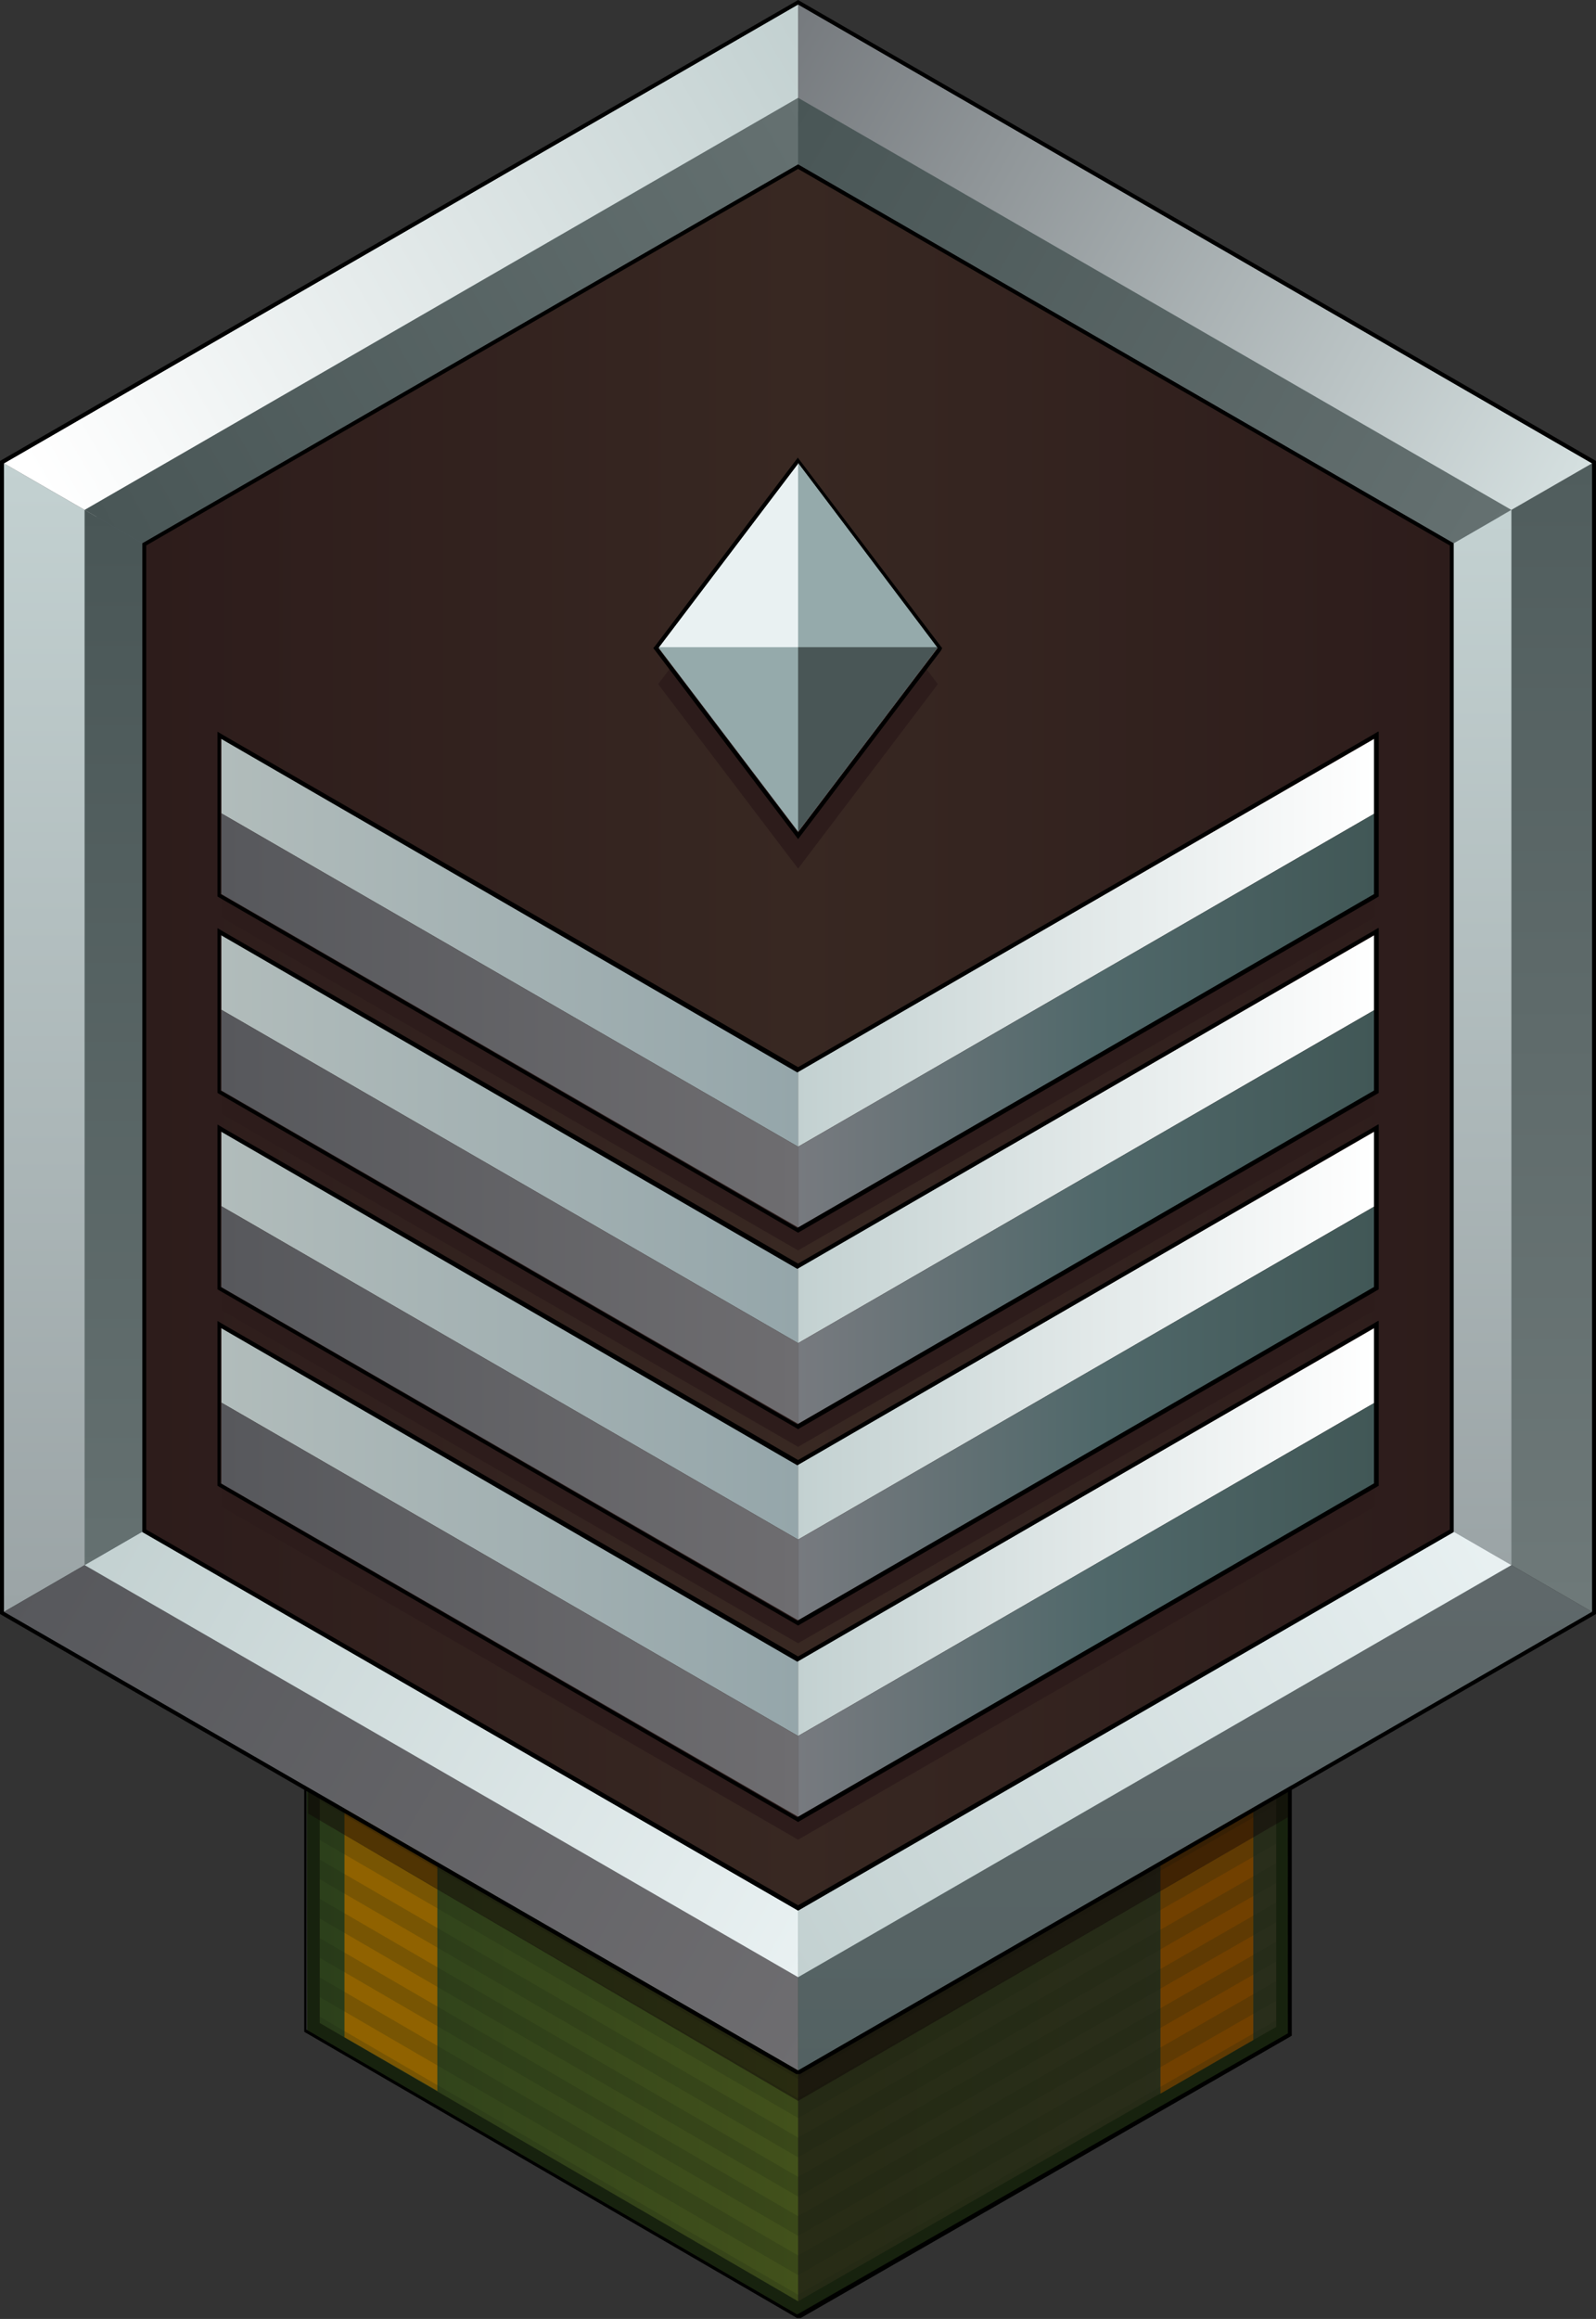 <svg xmlns="http://www.w3.org/2000/svg" xmlns:xlink="http://www.w3.org/1999/xlink" width="81.31" height="118.06" viewBox="0 0 81.31 118.06">
  <rect x="0" y="0" width="81.31" height="118.06" fill="#333333" stroke="none"/>
  <defs>
    <linearGradient id="linear-gradient" x1="16.29" y1="94.98" x2="65.02" y2="94.98" gradientUnits="userSpaceOnUse">
      <stop offset="0" stop-color="#272a10"/>
      <stop offset="1" stop-color="#292e1b"/>
    </linearGradient>
    <linearGradient id="linear-gradient-2" x1="16.29" y1="94.98" x2="40.66" y2="94.98" gradientUnits="userSpaceOnUse">
      <stop offset="0" stop-color="#2c401b"/>
      <stop offset="1" stop-color="#42511b"/>
    </linearGradient>
    <linearGradient id="linear-gradient-3" x1="2.55" y1="23.59" x2="2.55" y2="81.93" gradientUnits="userSpaceOnUse">
      <stop offset="0" stop-color="#c3d1d1"/>
      <stop offset="1" stop-color="#9ba4a6"/>
    </linearGradient>
    <linearGradient id="linear-gradient-4" x1="78.76" y1="23.7" x2="78.76" y2="81.57" gradientUnits="userSpaceOnUse">
      <stop offset="0" stop-color="#505d5d"/>
      <stop offset="1" stop-color="#6e7979"/>
    </linearGradient>
    <linearGradient id="linear-gradient-5" x1="60.88" y1="81.03" x2="60.88" y2="141.79" gradientUnits="userSpaceOnUse">
      <stop offset="0" stop-color="#5f686a"/>
      <stop offset="1" stop-color="#415756"/>
    </linearGradient>
    <linearGradient id="linear-gradient-6" x1="1.2" y1="79.94" x2="42.02" y2="103.47" gradientUnits="userSpaceOnUse">
      <stop offset="0" stop-color="#57585c"/>
      <stop offset="1" stop-color="#6e6d70"/>
    </linearGradient>
    <linearGradient id="linear-gradient-7" x1="39.09" y1="2.25" x2="80.07" y2="25.46" gradientUnits="userSpaceOnUse">
      <stop offset="0" stop-color="#75797d"/>
      <stop offset="1" stop-color="#d5e0e0"/>
    </linearGradient>
    <linearGradient id="linear-gradient-8" x1="41.11" y1="2.53" x2="2.36" y2="25.19" gradientUnits="userSpaceOnUse">
      <stop offset="0" stop-color="#c3d1d1"/>
      <stop offset="1" stop-color="#fff"/>
    </linearGradient>
    <linearGradient id="linear-gradient-9" x1="7.25" y1="52.82" x2="74.06" y2="52.82" gradientUnits="userSpaceOnUse">
      <stop offset="0" stop-color="#2d1c1b"/>
      <stop offset="0.5" stop-color="#382822"/>
      <stop offset="1" stop-color="#2d1c1b"/>
    </linearGradient>
    <linearGradient id="linear-gradient-10" x1="5.06" y1="26.96" x2="41.62" y2="6.37" gradientUnits="userSpaceOnUse">
      <stop offset="0" stop-color="#495656"/>
      <stop offset="1" stop-color="#657171"/>
    </linearGradient>
    <linearGradient id="linear-gradient-11" x1="39.92" y1="6.26" x2="76.51" y2="27.36" xlink:href="#linear-gradient-10"/>
    <linearGradient id="linear-gradient-12" x1="75.53" y1="26.3" x2="75.53" y2="79.61" xlink:href="#linear-gradient-3"/>
    <linearGradient id="linear-gradient-13" x1="39.94" y1="99.17" x2="76.7" y2="78.4" gradientUnits="userSpaceOnUse">
      <stop offset="0" stop-color="#c3d1d1"/>
      <stop offset="1" stop-color="#e9f1f2"/>
    </linearGradient>
    <linearGradient id="linear-gradient-14" x1="5.01" y1="78.36" x2="41.45" y2="99.45" xlink:href="#linear-gradient-13"/>
    <linearGradient id="linear-gradient-15" x1="5.78" y1="25.81" x2="5.78" y2="80.27" xlink:href="#linear-gradient-10"/>
    <linearGradient id="linear-gradient-16" x1="40.66" y1="77.99" x2="70.04" y2="77.99" xlink:href="#linear-gradient-8"/>
    <linearGradient id="linear-gradient-17" x1="40.66" y1="81.95" x2="70.04" y2="81.95" gradientUnits="userSpaceOnUse">
      <stop offset="0" stop-color="#777a7f"/>
      <stop offset="0.52" stop-color="#50686a"/>
      <stop offset="1" stop-color="#415756"/>
    </linearGradient>
    <linearGradient id="linear-gradient-18" x1="11.28" y1="77.99" x2="40.66" y2="77.99" gradientUnits="userSpaceOnUse">
      <stop offset="0" stop-color="#b1bcbb"/>
      <stop offset="1" stop-color="#95a6aa"/>
    </linearGradient>
    <linearGradient id="linear-gradient-19" x1="11.28" y1="81.95" x2="40.66" y2="81.95" xlink:href="#linear-gradient-6"/>
    <linearGradient id="linear-gradient-20" x1="40.66" y1="67.99" x2="70.04" y2="67.99" xlink:href="#linear-gradient-8"/>
    <linearGradient id="linear-gradient-21" x1="40.66" y1="71.95" x2="70.04" y2="71.95" xlink:href="#linear-gradient-17"/>
    <linearGradient id="linear-gradient-22" x1="11.28" y1="67.99" x2="40.66" y2="67.99" xlink:href="#linear-gradient-18"/>
    <linearGradient id="linear-gradient-23" x1="11.28" y1="71.95" x2="40.66" y2="71.95" xlink:href="#linear-gradient-6"/>
    <linearGradient id="linear-gradient-24" x1="40.66" y1="57.99" x2="70.04" y2="57.99" xlink:href="#linear-gradient-8"/>
    <linearGradient id="linear-gradient-25" x1="40.66" y1="61.95" x2="70.04" y2="61.95" xlink:href="#linear-gradient-17"/>
    <linearGradient id="linear-gradient-26" x1="11.28" y1="57.99" x2="40.66" y2="57.99" xlink:href="#linear-gradient-18"/>
    <linearGradient id="linear-gradient-27" x1="11.28" y1="61.95" x2="40.66" y2="61.95" xlink:href="#linear-gradient-6"/>
    <linearGradient id="linear-gradient-28" x1="40.66" y1="47.99" x2="70.04" y2="47.99" xlink:href="#linear-gradient-8"/>
    <linearGradient id="linear-gradient-29" x1="40.66" y1="51.95" x2="70.04" y2="51.95" xlink:href="#linear-gradient-17"/>
    <linearGradient id="linear-gradient-30" x1="11.28" y1="47.99" x2="40.66" y2="47.99" xlink:href="#linear-gradient-18"/>
    <linearGradient id="linear-gradient-31" x1="11.28" y1="51.95" x2="40.66" y2="51.95" xlink:href="#linear-gradient-6"/>
  </defs>
  <g id="Layer_2" data-name="Layer 2">
    <g id="_5" data-name="5">
      <g>
        <g>
          <g>
            <g>
              <polygon points="15.65 103.41 15.6 72.11 65.71 72.11 65.71 103.58 40.66 117.95 15.65 103.41" fill="#17220e"/>
              <path d="M65.61,72.21v31.31l-25,14.31-25-14.5V72.21H65.61m.2-.2H15.5v31.43l.1.06,25,14.51.1,0,.1,0L65.71,103.7l.1-.06V72Z"/>
            </g>
            <polygon points="16.29 102.99 16.29 72.8 65.02 72.8 65.02 103.19 40.66 117.16 16.29 102.99" fill="url(#linear-gradient)"/>
            <polygon points="40.66 72.8 16.29 72.8 16.29 102.99 40.66 117.16 40.66 117.16 40.66 72.8" fill="url(#linear-gradient-2)"/>
            <polygon points="17.55 103.72 22.28 106.45 22.28 72.86 17.55 72.86 17.55 103.72" fill="#906200"/>
            <polygon points="59.12 106.59 63.85 103.86 63.85 72.86 59.12 72.86 59.12 106.59" fill="#714000"/>
          </g>
          <g opacity="0.2">
            <polygon points="15.7 102.33 15.7 103.33 40.66 117.83 65.61 103.52 65.61 102.52 40.66 116.83 15.7 102.33" fill="#17220e"/>
            <polygon points="15.7 100.33 15.7 101.33 40.66 115.83 65.61 101.52 65.61 100.52 40.66 114.83 15.7 100.33" fill="#17220e"/>
            <polygon points="15.7 98.33 15.7 99.33 40.66 113.83 65.61 99.52 65.61 98.52 40.66 112.83 15.7 98.33" fill="#17220e"/>
            <polygon points="15.7 96.33 15.7 97.33 40.66 111.83 65.61 97.52 65.61 96.52 40.66 110.83 15.7 96.33" fill="#17220e"/>
            <polygon points="15.7 94.33 15.7 95.33 40.66 109.83 65.61 95.52 65.61 94.52 40.66 108.83 15.7 94.33" fill="#17220e"/>
            <polygon points="15.7 92.33 15.7 93.33 40.66 107.83 65.61 93.52 65.61 92.52 40.66 106.83 15.7 92.33" fill="#17220e"/>
            <polygon points="15.7 90.33 15.7 91.33 40.66 105.83 65.61 91.52 65.61 90.52 40.66 104.83 15.7 90.33" fill="#17220e"/>
            <polygon points="15.7 88.33 15.7 89.33 40.66 103.83 65.61 89.52 65.61 88.52 40.66 102.83 15.7 88.33" fill="#17220e"/>
            <polygon points="15.7 86.33 15.7 87.33 40.66 101.83 65.61 87.52 65.61 86.52 40.66 100.83 15.7 86.33" fill="#17220e"/>
          </g>
        </g>
        <polygon points="15.7 73.52 15.7 92.33 40.66 106.96 65.61 92.52 65.61 73.07 15.7 73.52" fill="#110707" opacity="0.5"/>
        <polygon points="4.9 79.34 4.9 26.3 40.66 5.66 76.41 26.3 76.41 79.34 40.66 99.98 4.9 79.34" fill="#505d68"/>
        <polygon points="0.2 82.06 4.9 79.34 4.9 26.3 0.2 23.59 0.2 82.06" fill="url(#linear-gradient-3)"/>
        <polygon points="81.11 23.59 76.41 26.3 76.41 79.34 81.11 82.06 81.11 23.59" fill="url(#linear-gradient-4)"/>
        <polygon points="40.66 99.98 40.66 105.41 81.11 82.06 76.41 79.34 40.66 99.98" fill="url(#linear-gradient-5)"/>
        <polygon points="40.66 105.41 0.2 82.06 4.9 79.34 40.66 99.98 40.66 105.41" fill="url(#linear-gradient-6)"/>
        <polygon points="81.11 23.59 40.66 0.23 40.66 5.66 76.41 26.3 81.11 23.59" fill="url(#linear-gradient-7)"/>
        <polygon points="40.66 0.23 40.66 5.66 4.9 26.3 0.2 23.59 40.66 0.23" fill="url(#linear-gradient-8)"/>
        <polygon points="7.25 77.98 7.25 27.66 40.66 8.37 74.06 27.66 74.06 77.98 40.66 97.27 7.25 77.98" fill="url(#linear-gradient-9)"/>
        <polygon points="40.66 4.98 40.66 8.37 7.25 27.66 4.31 25.96 40.66 4.98" fill="url(#linear-gradient-10)"/>
        <polygon points="40.66 4.98 40.66 8.37 74.06 27.66 77 25.96 40.66 4.98" fill="url(#linear-gradient-11)"/>
        <polygon points="74.06 77.98 77 79.68 77 25.96 74.06 27.66 74.06 77.98" fill="url(#linear-gradient-12)"/>
        <polygon points="40.66 97.27 40.66 100.66 77 79.68 74.06 77.98 40.66 97.27" fill="url(#linear-gradient-13)"/>
        <polygon points="7.25 77.98 4.31 79.68 40.66 100.66 40.66 97.27 7.25 77.98" fill="url(#linear-gradient-14)"/>
        <polygon points="7.25 27.66 4.31 25.96 4.31 79.68 7.25 77.98 7.25 27.66" fill="url(#linear-gradient-15)"/>
        <path d="M40.66.23,81.11,23.59V82.06L40.66,105.41.2,82.06V23.59L40.66.23m0-.23-.1.06L.1,23.41l-.1.06v58.7l.1.06,40.46,23.36.1,0,.1,0L81.21,82.23l.1-.06V23.47l-.1-.06L40.76.06,40.66,0Z"/>
        <path d="M40.66,8.6l33.2,19.17v50.1L40.66,97,7.45,77.87V27.77L40.66,8.6m0-.23L7.25,27.66V78L40.66,97.27,74.06,78V27.66L40.66,8.37Z"/>
        <g>
          <polygon points="40.66 86.91 11.28 69.95 11.28 76.7 40.66 93.66 70.04 76.7 70.04 69.95 40.66 86.91" fill="#2d1c1b"/>
          <polygon points="40.66 84.56 40.66 88.38 70.04 71.41 70.04 67.6 40.66 84.56" fill="url(#linear-gradient-16)"/>
          <polygon points="40.66 88.38 40.66 92.49 70.04 75.53 70.04 71.41 40.66 88.38" fill="url(#linear-gradient-17)"/>
          <polygon points="40.66 84.56 40.66 88.38 11.28 71.41 11.28 67.6 40.66 84.56" fill="url(#linear-gradient-18)"/>
          <polygon points="11.28 71.41 11.28 75.53 40.66 92.49 40.66 88.38 11.28 71.41" fill="url(#linear-gradient-19)"/>
          <path d="M70,67.6v7.92l-29.38,17-29.38-17V67.6l29.38,17L70,67.6m.2-.35-.3.18L40.66,84.33,11.38,67.43l-.3-.18v8.39l.1.06,29.38,17,.1.06.1-.06,29.38-17,.1-.06V67.25Z"/>
        </g>
        <g>
          <polygon points="40.66 76.91 11.28 59.95 11.28 66.7 40.66 83.66 70.04 66.7 70.04 59.95 40.66 76.91" fill="#2d1c1b"/>
          <polygon points="40.66 74.56 40.66 78.38 70.04 61.41 70.04 57.6 40.66 74.56" fill="url(#linear-gradient-20)"/>
          <polygon points="40.66 78.38 40.66 82.49 70.04 65.53 70.04 61.41 40.66 78.38" fill="url(#linear-gradient-21)"/>
          <polygon points="40.66 74.56 40.66 78.38 11.28 61.41 11.28 57.6 40.66 74.56" fill="url(#linear-gradient-22)"/>
          <polygon points="11.28 61.41 11.28 65.53 40.66 82.49 40.66 78.38 11.28 61.41" fill="url(#linear-gradient-23)"/>
          <path d="M70,57.6v7.92l-29.38,17-29.38-17V57.6l29.38,17L70,57.6m.2-.35-.3.18L40.66,74.33,11.38,57.43l-.3-.18v8.39l.1.06,29.38,17,.1.06.1-.06,29.38-17,.1-.06V57.25Z"/>
        </g>
        <g>
          <polygon points="40.66 66.91 11.28 49.95 11.28 56.7 40.66 73.66 70.04 56.7 70.04 49.95 40.66 66.91" fill="#2d1c1b"/>
          <polygon points="40.66 64.56 40.66 68.38 70.04 51.41 70.04 47.6 40.66 64.56" fill="url(#linear-gradient-24)"/>
          <polygon points="40.66 68.38 40.66 72.49 70.04 55.52 70.04 51.41 40.66 68.38" fill="url(#linear-gradient-25)"/>
          <polygon points="40.66 64.56 40.66 68.38 11.28 51.41 11.28 47.6 40.66 64.56" fill="url(#linear-gradient-26)"/>
          <polygon points="11.28 51.41 11.28 55.52 40.66 72.49 40.66 68.38 11.28 51.41" fill="url(#linear-gradient-27)"/>
          <path d="M70,47.6v7.92l-29.38,17-29.38-17V47.6l29.38,17L70,47.6m.2-.35-.3.18L40.66,64.33,11.38,47.43l-.3-.18v8.39l.1.06,29.38,17,.1.06.1-.06,29.38-17,.1-.06V47.25Z"/>
        </g>
        <g>
          <polygon points="40.66 56.91 11.28 39.95 11.28 46.7 40.66 63.66 70.04 46.7 70.04 39.95 40.66 56.91" fill="#2d1c1b"/>
          <polygon points="40.66 54.56 40.66 58.38 70.04 41.41 70.04 37.6 40.66 54.56" fill="url(#linear-gradient-28)"/>
          <polygon points="40.66 58.38 40.66 62.49 70.04 45.52 70.04 41.41 40.66 58.38" fill="url(#linear-gradient-29)"/>
          <polygon points="40.66 54.56 40.66 58.38 11.28 41.41 11.28 37.6 40.66 54.56" fill="url(#linear-gradient-30)"/>
          <polygon points="11.28 41.41 11.28 45.52 40.66 62.49 40.66 58.38 11.28 41.41" fill="url(#linear-gradient-31)"/>
          <path d="M70,37.6v7.92l-29.38,17-29.38-17V37.6l29.38,17L70,37.6m.2-.35-.3.18L40.66,54.33,11.38,37.43l-.3-.18v8.39l.1.06,29.38,17,.1.06.1-.06,29.38-17,.1-.06V37.25Z"/>
        </g>
        <g>
          <polygon points="33.53 34.83 40.66 25.44 47.78 34.83 40.66 44.22 33.53 34.83" fill="#2d1c1b"/>
          <g>
            <polygon points="40.66 42.34 33.53 32.95 40.66 23.56 47.78 32.95 40.66 42.34" fill="#95aaab"/>
            <polygon points="40.66 23.56 40.66 32.95 33.53 32.95 40.66 23.56" fill="#e9f1f2"/>
            <polygon points="40.66 32.95 40.66 42.34 47.78 32.95 40.66 32.95" fill="#495656"/>
          </g>
          <path d="M40.66,23.56,47.78,33l-7.12,9.39L33.54,33l7.12-9.39m0-.33-.16.21-7.12,9.39-.1.12.1.12,7.12,9.39.16.21.16-.21,7.12-9.39L48,33l-.09-.12-7.12-9.39-.16-.21Z"/>
        </g>
      </g>
    </g>
  </g>
</svg>
